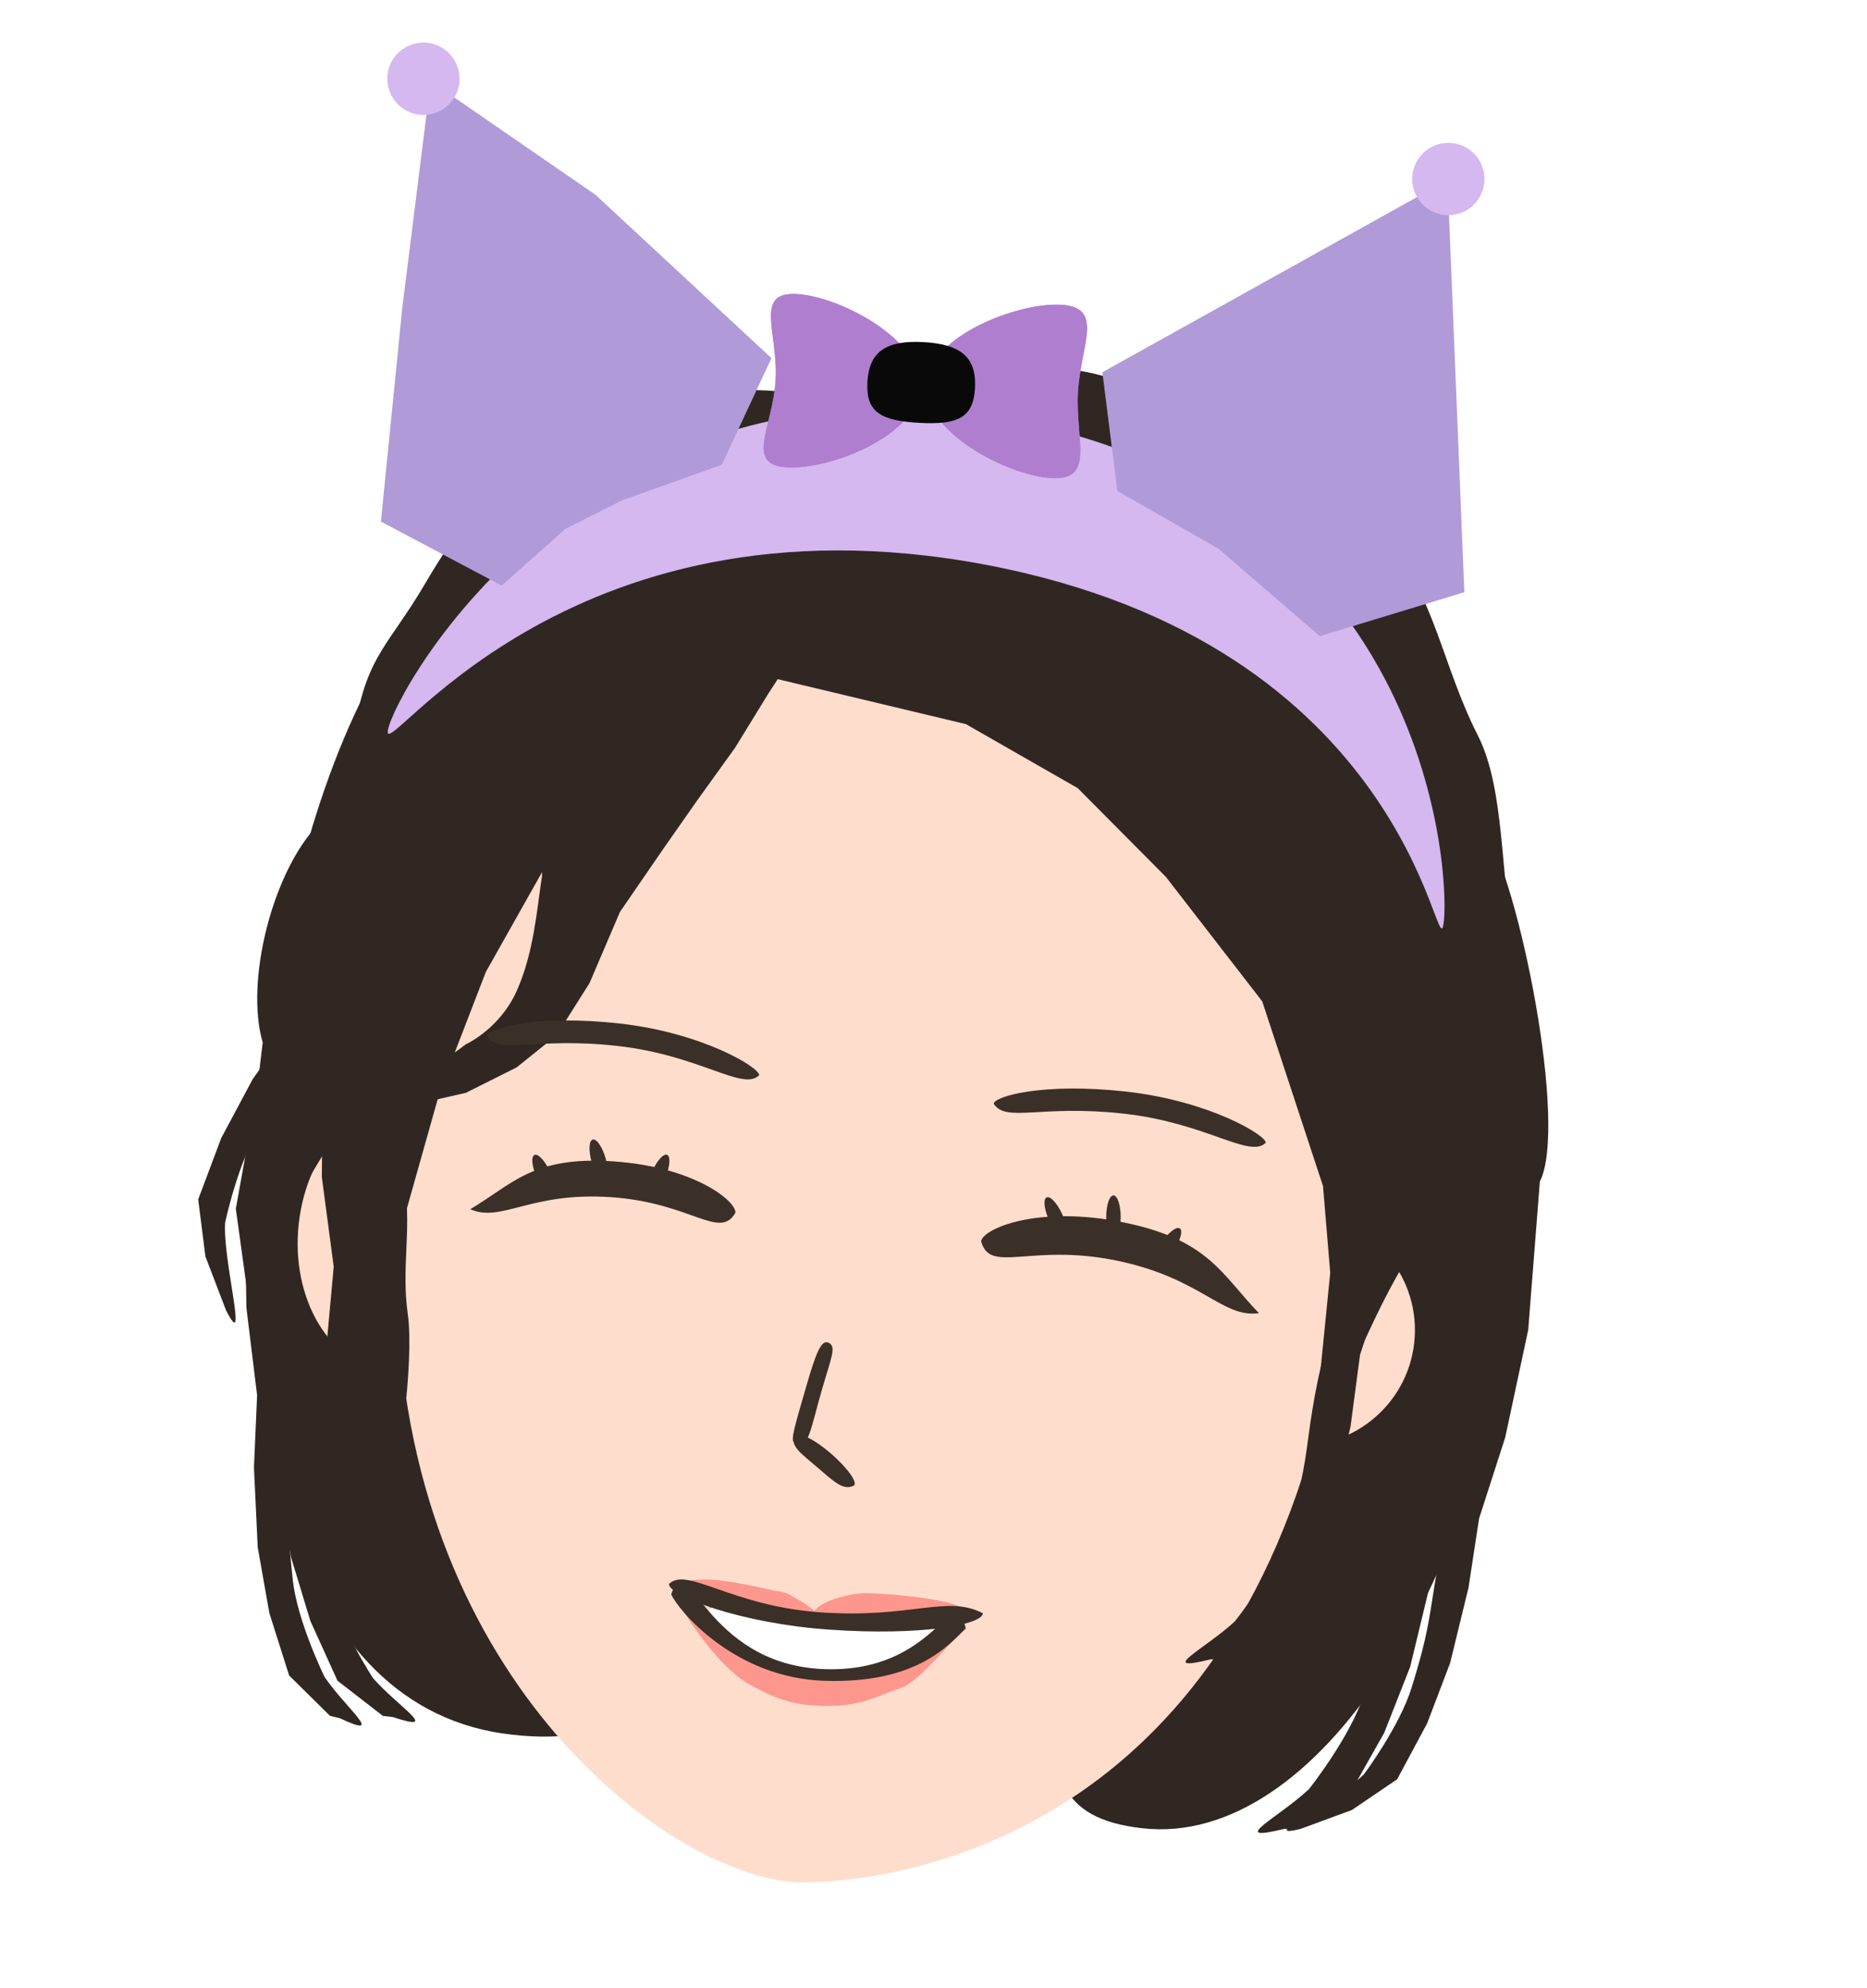 <svg width="109" height="116" viewBox="0 0 109 116" fill="none" xmlns="http://www.w3.org/2000/svg">
<path d="M88.954 72.645C86.748 92.568 76.79 107.815 66.71 106.699C56.63 105.583 64.384 95.612 66.589 75.689C68.794 55.766 64.616 33.434 74.696 34.55C84.776 35.666 91.159 52.721 88.954 72.645Z" fill="#302722"/>
<path d="M15.339 62.965C13.134 82.888 17.122 99.822 29.878 101.234C42.635 102.646 35.504 91.028 37.71 71.104C39.915 51.181 50.621 30.497 37.864 29.085C25.108 27.673 17.544 43.041 15.339 62.965Z" fill="#302722"/>
<path d="M23.504 72.082C23.017 76.484 25.97 80.423 22.622 80.052C19.274 79.682 16.955 75.813 17.442 71.411C17.929 67.01 21.038 63.742 24.387 64.112C27.735 64.483 23.992 67.681 23.504 72.082Z" fill="#FFDDCD"/>
<path d="M75.83 77.621C75.419 81.328 71.367 83.921 75.087 84.332C78.807 84.744 82.155 82.073 82.566 78.367C82.976 74.66 80.293 71.321 76.573 70.909C72.852 70.498 76.24 73.914 75.83 77.621Z" fill="#FFDDCD"/>
<path d="M76.025 86.226C68.85 108.171 51.075 109.86 46.904 109.86C39.739 109.86 24.537 98.887 23.27 77.363C22.004 55.84 38.748 32.151 54.501 33.894C70.254 35.638 82.381 66.783 76.025 86.226Z" fill="#FFDDCD"/>
<path d="M52.037 34.812C49.21 32.703 50.612 23.647 47.115 23.056C43.617 22.465 41.516 22.822 37.93 23.847C34.344 24.872 33.632 25.331 30.555 27.801C27.478 30.272 26.876 30.552 24.822 34.056C22.767 37.561 21.467 38.23 20.776 42.184C20.085 46.138 18.644 50.619 18.94 53.964C19.728 57.709 18.845 64.073 20.186 65.901C22.322 68.814 21.202 71.913 22.166 76.158L25.708 63.603L28.367 56.718L32.21 49.898L35.777 44.838L40.393 40.708L52.037 34.812Z" fill="#302722"/>
<path d="M44.893 40.421C46.996 37.33 47.37 34.733 58.514 30.272C56.16 30.136 39.026 32.483 38.214 33.946C37.403 35.409 35.542 38.351 34.416 40.421C33.291 42.492 33.091 43.384 32.49 45.86C32.137 47.314 31.643 49.28 31.643 51.124C31.343 53.089 31.166 55.603 30.166 57.832C29.165 60.061 27.201 60.943 27.201 60.943C25.449 62.289 20.992 64.883 23.963 64.517L27.201 63.776L30.166 62.29L32.49 60.425L34.416 57.377L36.197 53.216L38.699 49.576L40.673 46.756L42.91 43.646L44.893 40.421Z" fill="#302722"/>
<path d="M33.185 39.999C34.595 36.493 39.944 32.406 43.744 31.98C45.183 33.88 36.489 43.821 35.718 45.326C34.946 46.831 27.176 48.34 26.071 50.45C24.966 52.56 23.246 54.168 22.037 56.442C21.37 57.696 19.882 59.599 18.508 61.2C17.1 62.838 16.502 63.636 15.194 65.731C13.886 67.825 13.143 71.356 13.143 71.356C12.999 73.584 14.558 79.159 13.192 76.459L11.992 73.324L11.571 69.998L12.918 66.413L14.752 62.981L17.457 59.184L20.206 55.983L22.866 51.591L26.857 46.326L33.185 39.999Z" fill="#302722"/>
<path d="M89.901 68.952C91.554 65.697 88.689 51.488 86.677 48.418C84.438 48.559 85.147 68.933 84.538 70.453C83.93 71.972 87.584 78.651 86.745 80.799C85.905 82.947 85.801 85.231 84.907 87.559C84.415 88.843 83.958 91.142 83.648 93.167C83.331 95.24 83.124 96.184 82.419 98.472C81.715 100.76 79.637 103.539 79.637 103.539C78.128 105.053 73.181 107.429 75.949 106.728L78.928 105.631L81.569 103.839L83.318 100.581L84.66 97.06L85.733 92.668L86.353 88.618L87.88 83.882L89.221 77.614L89.901 68.952Z" fill="#302722"/>
<path d="M15.337 60.841C14.28 57.213 15.959 50.694 18.685 48.011C20.99 48.616 20.297 61.804 20.62 63.464C20.944 65.124 15.767 71.112 16.202 73.454C16.637 75.795 16.278 78.123 16.733 80.658C16.983 82.056 16.989 84.471 16.898 86.579C16.804 88.737 16.826 89.734 17.092 92.189C17.358 94.644 18.956 97.879 18.956 97.879C20.219 99.72 22.583 101.556 19.84 100.276L19.267 100.138L16.88 97.783L15.724 94.132L15.046 90.3L14.826 85.644L15.01 81.428L14.387 76.332L14.272 69.726L15.337 60.841Z" fill="#302722"/>
<path d="M87.751 66.599C89.657 63.027 89.025 55.938 86.46 52.638C83.728 52.835 81.941 66.671 81.25 68.335C80.559 70 85.259 77.193 84.309 79.545C83.358 81.897 83.31 84.383 82.3 86.933C81.744 88.339 81.266 90.848 80.958 93.056C80.644 95.316 80.423 96.348 79.643 98.85C78.862 101.351 76.42 104.414 76.42 104.414C74.629 106.09 71.591 107.555 74.949 106.74L75.626 106.703L78.791 104.703L80.815 101.125L82.331 97.27L83.489 92.472L84.103 88.056L85.804 82.876L87.224 76.032L87.751 66.599Z" fill="#302722"/>
<path d="M14.646 65.669L15.942 66.619L16.371 68.56C16.371 68.56 15.417 71.738 16.129 74.011C16.84 76.284 16.762 78.638 17.515 81.101C17.93 82.459 18.224 84.856 18.384 86.96C18.548 89.114 18.69 90.1 19.247 92.507C19.803 94.913 21.775 97.934 21.775 97.934C23.249 99.611 25.814 101.152 22.939 100.209L22.353 100.139L19.703 98.086L18.12 94.599L16.99 90.875L16.216 86.278L15.896 82.07L14.67 77.085L13.768 70.54L14.646 65.669Z" fill="#302722"/>
<path d="M81.561 62.75L80.068 63.635L79.497 65.552C79.497 65.552 80.416 68.774 79.515 71.01C78.614 73.245 78.593 75.6 77.636 78.023C77.108 79.359 76.668 81.739 76.391 83.832C76.108 85.976 75.904 86.954 75.17 89.33C74.435 91.706 72.09 94.626 72.09 94.626C70.365 96.227 67.424 97.639 70.683 96.84L71.341 96.8L74.4 94.881L76.332 91.476L77.769 87.813L78.847 83.26L79.401 79.072L81.003 74.153L82.316 67.659L81.561 62.75Z" fill="#302722"/>
<path d="M23.637 60.849L24.945 62.099L25.046 64.104C25.046 64.104 23.289 66.98 23.648 69.38C24.008 71.78 23.435 74.065 23.804 76.661C24.008 78.093 23.858 80.511 23.613 82.61C23.362 84.759 23.323 85.76 23.477 88.252C23.63 90.744 25.298 94.187 25.298 94.187C26.664 96.192 29.325 98.332 26.182 96.701L25.517 96.488L22.863 93.826L21.741 90.022L21.192 86.099L21.237 81.409L21.727 77.211L21.326 72.029L21.621 65.401L23.637 60.849Z" fill="#302722"/>
<path d="M40.175 38.387C43.915 34.981 42.471 24.635 47.211 22.898C51.952 21.162 54.034 21.065 58.985 21.287C63.936 21.509 64.933 21.866 69.269 24.009C73.605 26.153 77.811 27.463 80.81 31.171C83.81 34.879 84.202 38.839 86.275 42.909C87.889 46.077 87.572 51.138 88.444 55.666C89.462 60.954 85.223 68.775 82.47 72.968C79.717 77.161 78.77 81.432 76.818 82.722L77.662 74.282L77.24 69.217L73.692 58.44L68.069 51.177L62.92 45.996L56.392 42.26L40.175 38.387Z" fill="#302722"/>
<path d="M47.954 81.215C47.373 83.233 47.126 84.864 46.472 84.138C46.013 84.403 46.477 82.975 47.058 80.957C47.639 78.939 47.951 78.137 48.395 78.371C48.839 78.606 48.535 79.197 47.954 81.215Z" fill="#3A3027"/>
<path d="M47.764 85.673C46.826 84.865 46.05 84.361 46.435 83.783C46.638 83.547 47.563 84.01 48.501 84.818C49.438 85.625 50.137 86.561 49.83 86.708C49.232 86.995 48.702 86.481 47.764 85.673Z" fill="#3A3027"/>
<g filter="url(#filter0_f_225_219)">
<path d="M47.958 94.913C47.734 95.58 45.797 95.53 43.631 94.803C41.465 94.076 39.89 92.946 40.114 92.279C41.679 91.906 44.283 92.671 45.868 92.951C46.912 93.479 48.182 94.247 47.958 94.913Z" fill="#FD978E"/>
</g>
<g filter="url(#filter1_f_225_219)">
<path d="M56.33 94.053C56.354 94.756 54.372 94.827 52.088 94.907C49.805 94.987 47.515 94.954 47.49 94.251C47.466 93.548 49.521 92.968 50.578 92.974C51.635 92.979 56.305 93.351 56.33 94.053Z" fill="#FD978E"/>
</g>
<g filter="url(#filter2_f_225_219)">
<path d="M39.58 93.317C39.586 93.739 41.913 97.32 43.747 98.299C44.791 98.857 45.937 99.538 48.115 99.561C50.293 99.584 51.075 99.032 52.647 98.49C53.696 98.129 55.761 95.492 56.323 95.076L48.121 97.507L39.58 93.317Z" fill="#FD978E"/>
</g>
<path d="M41.257 94.225C42.024 92.497 44.606 94.434 48.736 94.563C52.866 94.692 54.104 93.75 54.762 95.524C54.739 96.249 52.4 98.079 48.27 97.95C44.139 97.821 41.234 94.951 41.257 94.225Z" fill="white"/>
<path d="M39.059 92.44C40.113 91.403 42.673 93.739 47.949 94.1C53.225 94.461 55.283 93.055 57.384 94.152C57.337 94.834 53.743 95.47 48.467 95.109C43.191 94.748 39.012 93.122 39.059 92.44Z" fill="#3A3027"/>
<path d="M39.185 93.039C40.183 90.169 41.111 97.162 48.136 97.41C54.717 97.643 55.572 92.1 56.389 95.028C55.271 96.141 53.397 98.256 48.132 98.092C42.868 97.927 39.58 93.962 39.185 93.039Z" fill="#3A3027"/>
<path d="M44.322 62.751C43.367 63.704 40.884 61.576 36.019 61.038C31.154 60.499 29.163 61.602 28.44 60.464C28.488 60.03 31.299 59.192 36.164 59.731C41.029 60.269 44.37 62.318 44.322 62.751Z" fill="#3A3027"/>
<path d="M73.895 66.692C72.942 67.629 70.457 65.53 65.591 64.991C60.727 64.453 58.737 65.536 58.013 64.413C58.06 63.986 60.869 63.165 65.734 63.704C70.599 64.242 73.943 66.266 73.895 66.692Z" fill="#3A3027"/>
<path d="M73.499 76.636C71.337 76.94 70.143 74.57 65.137 73.557C60.132 72.544 57.783 74.38 57.279 72.429C57.428 71.694 60.581 70.325 65.587 71.338C70.592 72.35 71.337 74.408 73.499 76.636Z" fill="#3A3027"/>
<ellipse cx="65.006" cy="71.031" rx="0.422" ry="1.266" fill="#3A3027"/>
<ellipse cx="68.174" cy="72.74" rx="0.422" ry="1.266" transform="rotate(33.948 68.174 72.74)" fill="#3A3027"/>
<ellipse cx="61.628" cy="71.032" rx="0.422" ry="1.266" transform="rotate(-24.415 61.628 71.032)" fill="#3A3027"/>
<path d="M27.452 70.571C29.305 71.369 30.948 69.548 35.656 69.865C40.364 70.182 42.01 72.391 42.935 70.775C42.981 70.083 40.505 68.094 35.796 67.777C31.088 67.46 29.922 69.112 27.452 70.571Z" fill="#3A3027"/>
<ellipse cx="34.953" cy="67.721" rx="0.422" ry="1.266" transform="rotate(-16.028 34.953 67.721)" fill="#3A3027"/>
<ellipse cx="38.454" cy="68.562" rx="0.422" ry="1.266" transform="rotate(22.942 38.454 68.562)" fill="#3A3027"/>
<ellipse cx="31.728" cy="68.557" rx="0.422" ry="1.266" transform="rotate(-24.415 31.728 68.557)" fill="#3A3027"/>
<path d="M20.982 57.493L22.556 58.786L22.761 60.809C22.761 60.809 20.847 63.661 21.37 66.088C21.892 68.515 21.327 70.802 21.87 73.427C22.169 74.875 22.101 77.308 21.908 79.416C21.711 81.574 21.71 82.581 21.997 85.096C22.284 87.611 24.372 91.122 24.372 91.122C26.045 93.176 29.227 95.401 25.508 93.677L24.727 93.446L21.53 90.696L20.06 86.835L19.252 82.869L19.098 78.145L19.483 73.929L18.79 68.698L18.842 62.027L20.982 57.493Z" fill="#302722"/>
<path d="M84.265 53.986C83.828 56.313 82.231 37.601 57.492 32.949C32.753 28.297 22.211 44.926 22.649 42.599C23.086 40.272 34.337 19.87 59.077 24.522C83.816 29.174 84.703 51.659 84.265 53.986Z" fill="#D4B8EF"/>
<path d="M25.141 4.734L34.762 11.364L45.041 20.901L42.139 27.122L36.333 29.195L33.02 30.858L29.288 34.175L22.238 30.439L23.482 18L25.141 4.734Z" fill="#B09BD8"/>
<path d="M84.513 10.509L85.492 34.561L77.051 37.127L71.143 32.029L65.234 28.652L64.359 21.724L84.513 10.509Z" fill="#B09BD8"/>
<circle cx="24.721" cy="4.596" r="2.11" fill="#D4B8EF"/>
<circle cx="84.557" cy="10.448" r="2.11" fill="#D4B8EF"/>
<path d="M62.932 22.913C62.778 25.706 63.949 28.042 61.389 27.901C58.829 27.759 53.929 25.219 54.083 22.426C54.237 19.633 59.386 17.646 61.946 17.787C64.506 17.928 63.086 20.121 62.932 22.913Z" fill="#B07ECE"/>
<path d="M62.932 22.913C62.778 25.706 63.949 28.042 61.389 27.901C58.829 27.759 53.929 25.219 54.083 22.426C54.237 19.633 59.386 17.646 61.946 17.787C64.506 17.928 63.086 20.121 62.932 22.913Z" fill="#B07ECE"/>
<path d="M45.282 22.165C45.128 24.958 43.441 27.136 45.962 27.275C48.483 27.413 53.556 25.422 53.71 22.63C53.864 19.837 49.04 17.3 46.519 17.161C43.998 17.022 45.436 19.372 45.282 22.165Z" fill="#B07ECE"/>
<path d="M45.282 22.165C45.128 24.958 43.441 27.136 45.962 27.275C48.483 27.413 53.556 25.422 53.71 22.63C53.864 19.837 49.04 17.3 46.519 17.161C43.998 17.022 45.436 19.372 45.282 22.165Z" fill="#B07ECE"/>
<path d="M56.922 22.651C56.827 24.386 55.915 24.801 53.66 24.677C51.406 24.552 50.545 24.04 50.641 22.305C50.736 20.57 51.665 19.841 53.92 19.966C56.175 20.09 57.018 20.917 56.922 22.651Z" fill="#090909"/>
<defs>
<filter id="filter0_f_225_219" x="39.092" y="91.179" width="9.893" height="5.204" filterUnits="userSpaceOnUse" color-interpolation-filters="sRGB">
<feFlood flood-opacity="0" result="BackgroundImageFix"/>
<feBlend mode="normal" in="SourceGraphic" in2="BackgroundImageFix" result="shape"/>
<feGaussianBlur stdDeviation="0.5" result="effect1_foregroundBlur_225_219"/>
</filter>
<filter id="filter1_f_225_219" x="46.49" y="91.973" width="10.84" height="3.964" filterUnits="userSpaceOnUse" color-interpolation-filters="sRGB">
<feFlood flood-opacity="0" result="BackgroundImageFix"/>
<feBlend mode="normal" in="SourceGraphic" in2="BackgroundImageFix" result="shape"/>
<feGaussianBlur stdDeviation="0.5" result="effect1_foregroundBlur_225_219"/>
</filter>
<filter id="filter2_f_225_219" x="38.58" y="92.317" width="18.742" height="8.245" filterUnits="userSpaceOnUse" color-interpolation-filters="sRGB">
<feFlood flood-opacity="0" result="BackgroundImageFix"/>
<feBlend mode="normal" in="SourceGraphic" in2="BackgroundImageFix" result="shape"/>
<feGaussianBlur stdDeviation="0.5" result="effect1_foregroundBlur_225_219"/>
</filter>
</defs>
</svg>
